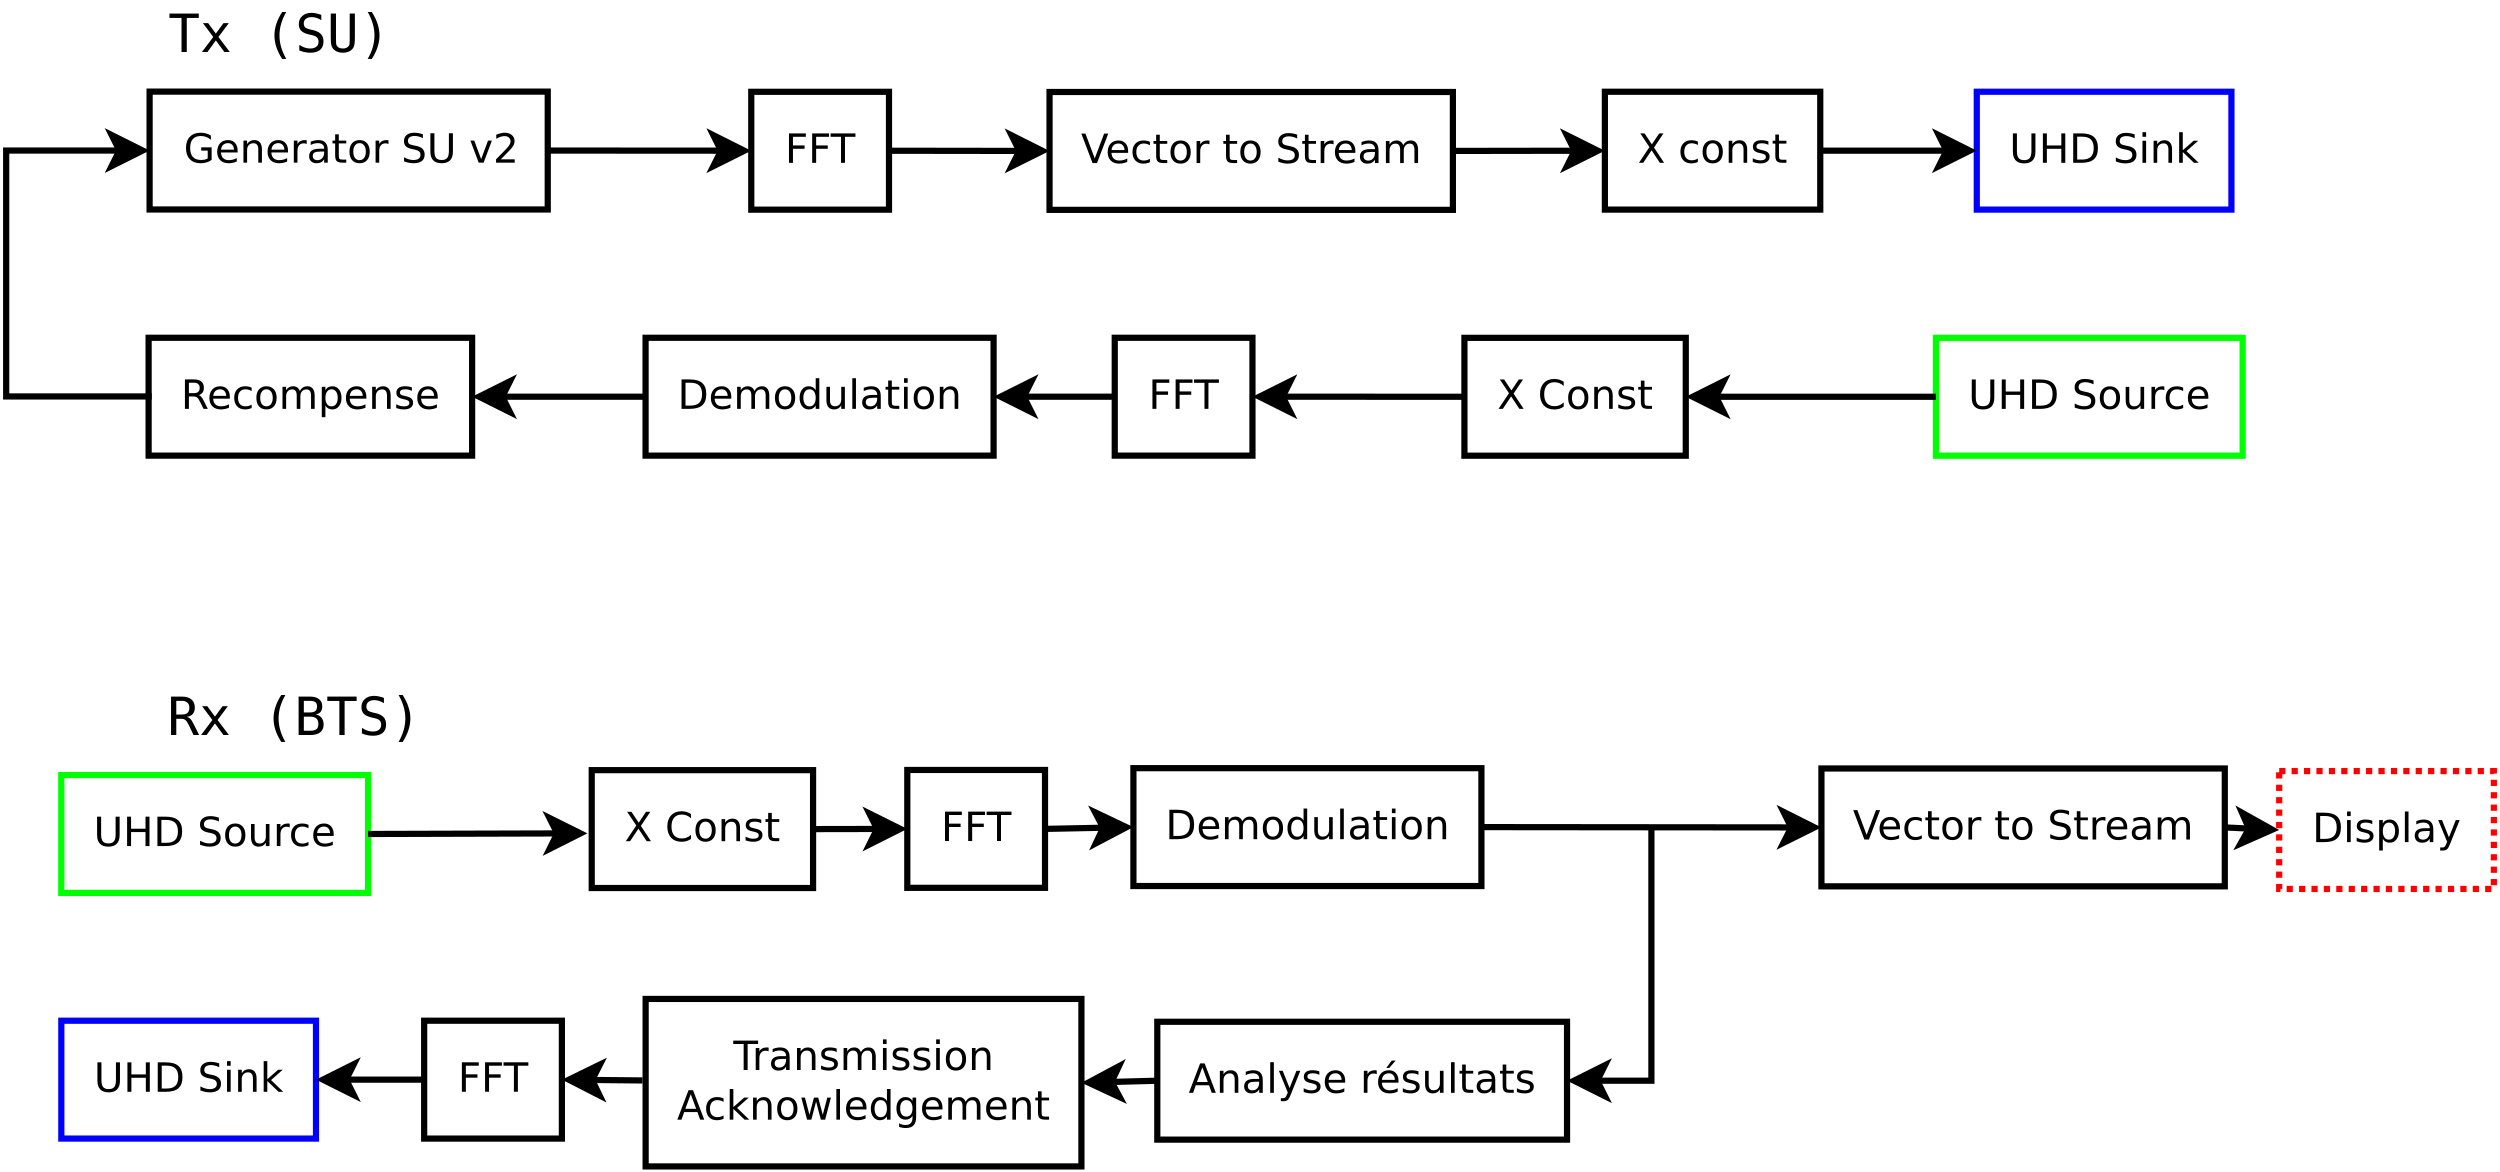 <?xml version="1.0" encoding="UTF-8"?>
<svg xmlns="http://www.w3.org/2000/svg" xmlns:xlink="http://www.w3.org/1999/xlink" width="806pt" height="378pt" viewBox="0 0 806 378" version="1.1">
<defs>
<g>
<symbol overflow="visible" id="glyph0-0">
<path style="stroke:none;" d="M 0.641 2.297 L 0.641 -9.172 L 7.141 -9.172 L 7.141 2.297 Z M 1.375 1.578 L 6.422 1.578 L 6.422 -8.438 L 1.375 -8.438 Z M 1.375 1.578 "/>
</symbol>
<symbol overflow="visible" id="glyph0-1">
<path style="stroke:none;" d="M 7.734 -1.359 L 7.734 -3.891 L 5.641 -3.891 L 5.641 -4.953 L 9 -4.953 L 9 -0.875 C 8.508 -0.531 7.961 -0.266 7.359 -0.078 C 6.766 0.098 6.129 0.188 5.453 0.188 C 3.973 0.188 2.816 -0.242 1.984 -1.109 C 1.148 -1.973 0.734 -3.18 0.734 -4.734 C 0.734 -6.273 1.148 -7.477 1.984 -8.344 C 2.816 -9.219 3.973 -9.656 5.453 -9.656 C 6.078 -9.656 6.664 -9.578 7.219 -9.422 C 7.781 -9.266 8.297 -9.039 8.766 -8.75 L 8.766 -7.375 C 8.285 -7.781 7.781 -8.082 7.25 -8.281 C 6.719 -8.488 6.156 -8.594 5.562 -8.594 C 4.406 -8.594 3.535 -8.27 2.953 -7.625 C 2.367 -6.977 2.078 -6.016 2.078 -4.734 C 2.078 -3.453 2.367 -2.488 2.953 -1.844 C 3.535 -1.195 4.406 -0.875 5.562 -0.875 C 6.02 -0.875 6.426 -0.91 6.781 -0.984 C 7.133 -1.066 7.453 -1.191 7.734 -1.359 Z M 7.734 -1.359 "/>
</symbol>
<symbol overflow="visible" id="glyph0-2">
<path style="stroke:none;" d="M 7.312 -3.844 L 7.312 -3.281 L 1.938 -3.281 C 1.988 -2.469 2.227 -1.852 2.656 -1.438 C 3.094 -1.02 3.695 -0.812 4.469 -0.812 C 4.914 -0.812 5.348 -0.863 5.766 -0.969 C 6.191 -1.082 6.613 -1.25 7.031 -1.469 L 7.031 -0.359 C 6.613 -0.18 6.18 -0.047 5.734 0.047 C 5.297 0.141 4.852 0.188 4.406 0.188 C 3.27 0.188 2.367 -0.141 1.703 -0.797 C 1.047 -1.461 0.719 -2.359 0.719 -3.484 C 0.719 -4.648 1.031 -5.57 1.656 -6.25 C 2.289 -6.938 3.141 -7.281 4.203 -7.281 C 5.16 -7.281 5.914 -6.973 6.469 -6.359 C 7.031 -5.742 7.312 -4.906 7.312 -3.844 Z M 6.141 -4.188 C 6.129 -4.82 5.945 -5.332 5.594 -5.719 C 5.25 -6.102 4.789 -6.297 4.219 -6.297 C 3.562 -6.297 3.035 -6.109 2.641 -5.734 C 2.254 -5.367 2.031 -4.852 1.969 -4.188 Z M 6.141 -4.188 "/>
</symbol>
<symbol overflow="visible" id="glyph0-3">
<path style="stroke:none;" d="M 7.141 -4.297 L 7.141 0 L 5.969 0 L 5.969 -4.25 C 5.969 -4.926 5.836 -5.43 5.578 -5.766 C 5.316 -6.098 4.922 -6.266 4.391 -6.266 C 3.766 -6.266 3.27 -6.062 2.906 -5.656 C 2.539 -5.258 2.359 -4.711 2.359 -4.016 L 2.359 0 L 1.188 0 L 1.188 -7.109 L 2.359 -7.109 L 2.359 -6 C 2.641 -6.426 2.969 -6.742 3.344 -6.953 C 3.719 -7.172 4.156 -7.281 4.656 -7.281 C 5.469 -7.281 6.082 -7.023 6.5 -6.516 C 6.926 -6.016 7.141 -5.273 7.141 -4.297 Z M 7.141 -4.297 "/>
</symbol>
<symbol overflow="visible" id="glyph0-4">
<path style="stroke:none;" d="M 5.344 -6.016 C 5.207 -6.086 5.062 -6.141 4.906 -6.172 C 4.758 -6.211 4.594 -6.234 4.406 -6.234 C 3.75 -6.234 3.242 -6.02 2.891 -5.594 C 2.535 -5.164 2.359 -4.551 2.359 -3.75 L 2.359 0 L 1.188 0 L 1.188 -7.109 L 2.359 -7.109 L 2.359 -6 C 2.598 -6.438 2.914 -6.758 3.312 -6.969 C 3.707 -7.176 4.188 -7.281 4.75 -7.281 C 4.832 -7.281 4.922 -7.273 5.016 -7.266 C 5.109 -7.254 5.219 -7.238 5.344 -7.219 Z M 5.344 -6.016 "/>
</symbol>
<symbol overflow="visible" id="glyph0-5">
<path style="stroke:none;" d="M 4.453 -3.578 C 3.516 -3.578 2.863 -3.469 2.5 -3.25 C 2.133 -3.031 1.953 -2.66 1.953 -2.141 C 1.953 -1.734 2.086 -1.406 2.359 -1.156 C 2.629 -0.914 3 -0.797 3.469 -0.797 C 4.113 -0.797 4.633 -1.023 5.031 -1.484 C 5.426 -1.941 5.625 -2.551 5.625 -3.312 L 5.625 -3.578 Z M 6.781 -4.062 L 6.781 0 L 5.625 0 L 5.625 -1.078 C 5.352 -0.648 5.02 -0.332 4.625 -0.125 C 4.227 0.082 3.738 0.188 3.156 0.188 C 2.426 0.188 1.848 -0.016 1.422 -0.422 C 0.992 -0.836 0.781 -1.383 0.781 -2.062 C 0.781 -2.863 1.047 -3.469 1.578 -3.875 C 2.117 -4.281 2.922 -4.484 3.984 -4.484 L 5.625 -4.484 L 5.625 -4.609 C 5.625 -5.141 5.445 -5.551 5.094 -5.844 C 4.738 -6.145 4.238 -6.297 3.594 -6.297 C 3.188 -6.297 2.789 -6.242 2.406 -6.141 C 2.02 -6.047 1.648 -5.898 1.297 -5.703 L 1.297 -6.781 C 1.723 -6.945 2.141 -7.07 2.547 -7.156 C 2.953 -7.238 3.344 -7.281 3.719 -7.281 C 4.75 -7.281 5.516 -7.016 6.016 -6.484 C 6.523 -5.953 6.781 -5.145 6.781 -4.062 Z M 6.781 -4.062 "/>
</symbol>
<symbol overflow="visible" id="glyph0-6">
<path style="stroke:none;" d="M 2.375 -9.125 L 2.375 -7.109 L 4.781 -7.109 L 4.781 -6.203 L 2.375 -6.203 L 2.375 -2.344 C 2.375 -1.758 2.453 -1.383 2.609 -1.219 C 2.773 -1.062 3.102 -0.984 3.594 -0.984 L 4.781 -0.984 L 4.781 0 L 3.594 0 C 2.688 0 2.062 -0.164 1.719 -0.5 C 1.375 -0.844 1.203 -1.457 1.203 -2.344 L 1.203 -6.203 L 0.344 -6.203 L 0.344 -7.109 L 1.203 -7.109 L 1.203 -9.125 Z M 2.375 -9.125 "/>
</symbol>
<symbol overflow="visible" id="glyph0-7">
<path style="stroke:none;" d="M 3.984 -6.297 C 3.359 -6.297 2.863 -6.051 2.5 -5.562 C 2.133 -5.07 1.953 -4.398 1.953 -3.547 C 1.953 -2.691 2.129 -2.02 2.484 -1.531 C 2.848 -1.051 3.348 -0.812 3.984 -0.812 C 4.598 -0.812 5.086 -1.055 5.453 -1.547 C 5.816 -2.035 6 -2.703 6 -3.547 C 6 -4.391 5.816 -5.055 5.453 -5.547 C 5.086 -6.047 4.598 -6.297 3.984 -6.297 Z M 3.984 -7.281 C 4.992 -7.281 5.789 -6.945 6.375 -6.281 C 6.957 -5.625 7.25 -4.711 7.25 -3.547 C 7.25 -2.379 6.957 -1.461 6.375 -0.797 C 5.789 -0.141 4.992 0.188 3.984 0.188 C 2.961 0.188 2.16 -0.141 1.578 -0.797 C 1.004 -1.461 0.719 -2.379 0.719 -3.547 C 0.719 -4.711 1.004 -5.625 1.578 -6.281 C 2.16 -6.945 2.961 -7.281 3.984 -7.281 Z M 3.984 -7.281 "/>
</symbol>
<symbol overflow="visible" id="glyph0-8">
<path style="stroke:none;" d=""/>
</symbol>
<symbol overflow="visible" id="glyph0-9">
<path style="stroke:none;" d="M 6.953 -9.172 L 6.953 -7.922 C 6.473 -8.148 6.016 -8.32 5.578 -8.438 C 5.148 -8.551 4.734 -8.609 4.328 -8.609 C 3.629 -8.609 3.086 -8.473 2.703 -8.203 C 2.328 -7.93 2.141 -7.547 2.141 -7.047 C 2.141 -6.629 2.266 -6.312 2.516 -6.094 C 2.773 -5.883 3.254 -5.711 3.953 -5.578 L 4.734 -5.422 C 5.68 -5.234 6.383 -4.91 6.844 -4.453 C 7.301 -3.992 7.531 -3.379 7.531 -2.609 C 7.531 -1.691 7.223 -0.992 6.609 -0.516 C 5.992 -0.047 5.086 0.188 3.891 0.188 C 3.441 0.188 2.961 0.133 2.453 0.031 C 1.953 -0.07 1.43 -0.223 0.891 -0.422 L 0.891 -1.734 C 1.41 -1.441 1.922 -1.223 2.422 -1.078 C 2.922 -0.93 3.41 -0.859 3.891 -0.859 C 4.629 -0.859 5.195 -1 5.594 -1.281 C 5.988 -1.57 6.188 -1.984 6.188 -2.516 C 6.188 -2.984 6.039 -3.348 5.75 -3.609 C 5.469 -3.867 5.004 -4.066 4.359 -4.203 L 3.578 -4.359 C 2.617 -4.547 1.926 -4.844 1.5 -5.25 C 1.07 -5.656 0.859 -6.219 0.859 -6.938 C 0.859 -7.781 1.148 -8.441 1.734 -8.922 C 2.328 -9.41 3.145 -9.656 4.188 -9.656 C 4.625 -9.656 5.07 -9.613 5.531 -9.531 C 6 -9.445 6.473 -9.328 6.953 -9.172 Z M 6.953 -9.172 "/>
</symbol>
<symbol overflow="visible" id="glyph0-10">
<path style="stroke:none;" d="M 1.125 -9.484 L 2.422 -9.484 L 2.422 -3.719 C 2.422 -2.707 2.602 -1.977 2.969 -1.531 C 3.332 -1.082 3.93 -0.859 4.766 -0.859 C 5.586 -0.859 6.18 -1.082 6.547 -1.531 C 6.91 -1.977 7.094 -2.707 7.094 -3.719 L 7.094 -9.484 L 8.391 -9.484 L 8.391 -3.562 C 8.391 -2.32 8.082 -1.383 7.469 -0.75 C 6.852 -0.125 5.953 0.188 4.766 0.188 C 3.566 0.188 2.66 -0.125 2.047 -0.75 C 1.43 -1.383 1.125 -2.32 1.125 -3.562 Z M 1.125 -9.484 "/>
</symbol>
<symbol overflow="visible" id="glyph0-11">
<path style="stroke:none;" d="M 0.391 -7.109 L 1.625 -7.109 L 3.844 -1.141 L 6.062 -7.109 L 7.312 -7.109 L 4.641 0 L 3.047 0 Z M 0.391 -7.109 "/>
</symbol>
<symbol overflow="visible" id="glyph0-12">
<path style="stroke:none;" d="M 2.5 -1.078 L 6.969 -1.078 L 6.969 0 L 0.953 0 L 0.953 -1.078 C 1.441 -1.578 2.102 -2.25 2.938 -3.094 C 3.781 -3.945 4.312 -4.5 4.531 -4.75 C 4.938 -5.207 5.219 -5.598 5.375 -5.922 C 5.539 -6.242 5.625 -6.555 5.625 -6.859 C 5.625 -7.367 5.445 -7.781 5.094 -8.094 C 4.75 -8.406 4.289 -8.562 3.719 -8.562 C 3.312 -8.562 2.883 -8.492 2.438 -8.359 C 2 -8.223 1.523 -8.008 1.016 -7.719 L 1.016 -9.016 C 1.535 -9.223 2.02 -9.379 2.469 -9.484 C 2.914 -9.598 3.32 -9.656 3.688 -9.656 C 4.676 -9.656 5.461 -9.406 6.047 -8.906 C 6.629 -8.414 6.922 -7.758 6.922 -6.938 C 6.922 -6.551 6.848 -6.18 6.703 -5.828 C 6.555 -5.484 6.289 -5.078 5.906 -4.609 C 5.801 -4.484 5.461 -4.125 4.891 -3.531 C 4.328 -2.945 3.531 -2.129 2.5 -1.078 Z M 2.5 -1.078 "/>
</symbol>
<symbol overflow="visible" id="glyph0-13">
<path style="stroke:none;" d="M 1.281 -9.484 L 6.719 -9.484 L 6.719 -8.391 L 2.562 -8.391 L 2.562 -5.609 L 6.312 -5.609 L 6.312 -4.531 L 2.562 -4.531 L 2.562 0 L 1.281 0 Z M 1.281 -9.484 "/>
</symbol>
<symbol overflow="visible" id="glyph0-14">
<path style="stroke:none;" d="M -0.031 -9.484 L 7.984 -9.484 L 7.984 -8.391 L 4.609 -8.391 L 4.609 0 L 3.328 0 L 3.328 -8.391 L -0.031 -8.391 Z M -0.031 -9.484 "/>
</symbol>
<symbol overflow="visible" id="glyph0-15">
<path style="stroke:none;" d="M 3.719 0 L 0.109 -9.484 L 1.438 -9.484 L 4.438 -1.5 L 7.453 -9.484 L 8.781 -9.484 L 5.172 0 Z M 3.719 0 "/>
</symbol>
<symbol overflow="visible" id="glyph0-16">
<path style="stroke:none;" d="M 6.344 -6.844 L 6.344 -5.75 C 6.008 -5.926 5.676 -6.062 5.344 -6.156 C 5.008 -6.25 4.676 -6.297 4.344 -6.297 C 3.582 -6.297 2.992 -6.051 2.578 -5.562 C 2.16 -5.082 1.953 -4.41 1.953 -3.547 C 1.953 -2.68 2.16 -2.008 2.578 -1.531 C 2.992 -1.051 3.582 -0.812 4.344 -0.812 C 4.676 -0.812 5.008 -0.852 5.344 -0.938 C 5.676 -1.031 6.008 -1.172 6.344 -1.359 L 6.344 -0.266 C 6.02 -0.117 5.68 -0.008 5.328 0.062 C 4.984 0.145 4.613 0.188 4.219 0.188 C 3.145 0.188 2.289 -0.145 1.656 -0.812 C 1.031 -1.488 0.719 -2.398 0.719 -3.547 C 0.719 -4.703 1.035 -5.613 1.672 -6.281 C 2.305 -6.945 3.18 -7.281 4.297 -7.281 C 4.648 -7.281 5 -7.242 5.344 -7.172 C 5.688 -7.098 6.02 -6.988 6.344 -6.844 Z M 6.344 -6.844 "/>
</symbol>
<symbol overflow="visible" id="glyph0-17">
<path style="stroke:none;" d="M 6.766 -5.75 C 7.055 -6.27 7.406 -6.656 7.812 -6.906 C 8.219 -7.156 8.695 -7.281 9.25 -7.281 C 9.988 -7.281 10.555 -7.02 10.953 -6.5 C 11.359 -5.977 11.562 -5.242 11.562 -4.297 L 11.562 0 L 10.391 0 L 10.391 -4.25 C 10.391 -4.938 10.266 -5.441 10.016 -5.766 C 9.773 -6.098 9.41 -6.266 8.922 -6.266 C 8.316 -6.266 7.836 -6.062 7.484 -5.656 C 7.129 -5.258 6.953 -4.711 6.953 -4.016 L 6.953 0 L 5.781 0 L 5.781 -4.25 C 5.781 -4.938 5.66 -5.441 5.422 -5.766 C 5.18 -6.098 4.805 -6.266 4.297 -6.266 C 3.703 -6.266 3.227 -6.062 2.875 -5.656 C 2.531 -5.25 2.359 -4.703 2.359 -4.016 L 2.359 0 L 1.188 0 L 1.188 -7.109 L 2.359 -7.109 L 2.359 -6 C 2.617 -6.438 2.938 -6.758 3.312 -6.969 C 3.688 -7.176 4.129 -7.281 4.641 -7.281 C 5.16 -7.281 5.598 -7.148 5.953 -6.891 C 6.316 -6.629 6.586 -6.25 6.766 -5.75 Z M 6.766 -5.75 "/>
</symbol>
<symbol overflow="visible" id="glyph0-18">
<path style="stroke:none;" d="M 0.812 -9.484 L 2.203 -9.484 L 4.547 -5.953 L 6.922 -9.484 L 8.297 -9.484 L 5.25 -4.922 L 8.5 0 L 7.125 0 L 4.453 -4.031 L 1.766 0 L 0.391 0 L 3.766 -5.062 Z M 0.812 -9.484 "/>
</symbol>
<symbol overflow="visible" id="glyph0-19">
<path style="stroke:none;" d="M 5.75 -6.906 L 5.75 -5.797 C 5.426 -5.961 5.086 -6.086 4.734 -6.172 C 4.379 -6.254 4.008 -6.297 3.625 -6.297 C 3.039 -6.297 2.602 -6.207 2.312 -6.031 C 2.031 -5.852 1.891 -5.586 1.891 -5.234 C 1.891 -4.961 1.988 -4.75 2.188 -4.594 C 2.395 -4.445 2.816 -4.301 3.453 -4.156 L 3.844 -4.062 C 4.676 -3.883 5.266 -3.633 5.609 -3.312 C 5.961 -2.988 6.141 -2.539 6.141 -1.969 C 6.141 -1.301 5.879 -0.773 5.359 -0.391 C 4.836 -0.004 4.117 0.188 3.203 0.188 C 2.816 0.188 2.414 0.148 2 0.078 C 1.594 0.004 1.16 -0.109 0.703 -0.266 L 0.703 -1.469 C 1.141 -1.238 1.566 -1.066 1.984 -0.953 C 2.398 -0.848 2.812 -0.797 3.219 -0.797 C 3.77 -0.797 4.191 -0.891 4.484 -1.078 C 4.785 -1.266 4.938 -1.531 4.938 -1.875 C 4.938 -2.188 4.828 -2.426 4.609 -2.594 C 4.398 -2.77 3.938 -2.938 3.219 -3.094 L 2.812 -3.188 C 2.082 -3.344 1.555 -3.578 1.234 -3.891 C 0.91 -4.203 0.75 -4.633 0.75 -5.188 C 0.75 -5.852 0.984 -6.367 1.453 -6.734 C 1.93 -7.098 2.609 -7.281 3.484 -7.281 C 3.91 -7.281 4.316 -7.25 4.703 -7.188 C 5.086 -7.125 5.438 -7.031 5.75 -6.906 Z M 5.75 -6.906 "/>
</symbol>
<symbol overflow="visible" id="glyph0-20">
<path style="stroke:none;" d="M 1.281 -9.484 L 2.562 -9.484 L 2.562 -5.594 L 7.219 -5.594 L 7.219 -9.484 L 8.5 -9.484 L 8.5 0 L 7.219 0 L 7.219 -4.516 L 2.562 -4.516 L 2.562 0 L 1.281 0 Z M 1.281 -9.484 "/>
</symbol>
<symbol overflow="visible" id="glyph0-21">
<path style="stroke:none;" d="M 2.562 -8.422 L 2.562 -1.047 L 4.109 -1.047 C 5.41 -1.047 6.363 -1.344 6.969 -1.938 C 7.582 -2.531 7.891 -3.469 7.891 -4.75 C 7.891 -6.02 7.582 -6.945 6.969 -7.531 C 6.363 -8.125 5.41 -8.422 4.109 -8.422 Z M 1.281 -9.484 L 3.906 -9.484 C 5.75 -9.484 7.098 -9.098 7.953 -8.328 C 8.816 -7.566 9.25 -6.375 9.25 -4.75 C 9.25 -3.113 8.816 -1.91 7.953 -1.141 C 7.086 -0.379 5.738 0 3.906 0 L 1.281 0 Z M 1.281 -9.484 "/>
</symbol>
<symbol overflow="visible" id="glyph0-22">
<path style="stroke:none;" d="M 1.219 -7.109 L 2.391 -7.109 L 2.391 0 L 1.219 0 Z M 1.219 -9.875 L 2.391 -9.875 L 2.391 -8.391 L 1.219 -8.391 Z M 1.219 -9.875 "/>
</symbol>
<symbol overflow="visible" id="glyph0-23">
<path style="stroke:none;" d="M 1.188 -9.875 L 2.359 -9.875 L 2.359 -4.047 L 5.844 -7.109 L 7.328 -7.109 L 3.562 -3.781 L 7.484 0 L 5.969 0 L 2.359 -3.469 L 2.359 0 L 1.188 0 Z M 1.188 -9.875 "/>
</symbol>
<symbol overflow="visible" id="glyph0-24">
<path style="stroke:none;" d="M 5.766 -4.438 C 6.047 -4.344 6.316 -4.145 6.578 -3.844 C 6.836 -3.539 7.098 -3.125 7.359 -2.594 L 8.656 0 L 7.281 0 L 6.062 -2.438 C 5.75 -3.07 5.445 -3.488 5.156 -3.688 C 4.863 -3.895 4.461 -4 3.953 -4 L 2.562 -4 L 2.562 0 L 1.281 0 L 1.281 -9.484 L 4.172 -9.484 C 5.254 -9.484 6.062 -9.254 6.594 -8.797 C 7.125 -8.348 7.391 -7.664 7.391 -6.75 C 7.391 -6.156 7.25 -5.66 6.969 -5.266 C 6.695 -4.867 6.297 -4.594 5.766 -4.438 Z M 2.562 -8.422 L 2.562 -5.062 L 4.172 -5.062 C 4.785 -5.062 5.25 -5.203 5.562 -5.484 C 5.883 -5.773 6.047 -6.195 6.047 -6.75 C 6.047 -7.301 5.883 -7.719 5.562 -8 C 5.25 -8.281 4.785 -8.422 4.172 -8.422 Z M 2.562 -8.422 "/>
</symbol>
<symbol overflow="visible" id="glyph0-25">
<path style="stroke:none;" d="M 2.359 -1.062 L 2.359 2.703 L 1.188 2.703 L 1.188 -7.109 L 2.359 -7.109 L 2.359 -6.031 C 2.598 -6.457 2.906 -6.77 3.281 -6.969 C 3.656 -7.176 4.102 -7.281 4.625 -7.281 C 5.488 -7.281 6.191 -6.938 6.734 -6.25 C 7.273 -5.562 7.547 -4.66 7.547 -3.547 C 7.547 -2.43 7.273 -1.531 6.734 -0.844 C 6.191 -0.156 5.488 0.188 4.625 0.188 C 4.102 0.188 3.656 0.082 3.281 -0.125 C 2.906 -0.332 2.598 -0.645 2.359 -1.062 Z M 6.328 -3.547 C 6.328 -4.41 6.148 -5.082 5.797 -5.562 C 5.441 -6.051 4.957 -6.297 4.344 -6.297 C 3.727 -6.297 3.242 -6.051 2.891 -5.562 C 2.535 -5.082 2.359 -4.41 2.359 -3.547 C 2.359 -2.691 2.535 -2.02 2.891 -1.531 C 3.242 -1.039 3.727 -0.797 4.344 -0.797 C 4.957 -0.797 5.441 -1.039 5.797 -1.531 C 6.148 -2.02 6.328 -2.691 6.328 -3.547 Z M 6.328 -3.547 "/>
</symbol>
<symbol overflow="visible" id="glyph0-26">
<path style="stroke:none;" d="M 5.906 -6.031 L 5.906 -9.875 L 7.078 -9.875 L 7.078 0 L 5.906 0 L 5.906 -1.062 C 5.656 -0.645 5.344 -0.332 4.969 -0.125 C 4.594 0.082 4.145 0.188 3.625 0.188 C 2.77 0.188 2.07 -0.156 1.531 -0.844 C 0.988 -1.531 0.719 -2.43 0.719 -3.547 C 0.719 -4.66 0.988 -5.562 1.531 -6.25 C 2.07 -6.938 2.77 -7.281 3.625 -7.281 C 4.145 -7.281 4.594 -7.176 4.969 -6.969 C 5.344 -6.77 5.656 -6.457 5.906 -6.031 Z M 1.922 -3.547 C 1.922 -2.691 2.098 -2.02 2.453 -1.531 C 2.805 -1.039 3.289 -0.797 3.906 -0.797 C 4.531 -0.797 5.02 -1.039 5.375 -1.531 C 5.727 -2.02 5.906 -2.691 5.906 -3.547 C 5.906 -4.41 5.727 -5.082 5.375 -5.562 C 5.02 -6.051 4.531 -6.297 3.906 -6.297 C 3.289 -6.297 2.805 -6.051 2.453 -5.562 C 2.098 -5.082 1.922 -4.41 1.922 -3.547 Z M 1.922 -3.547 "/>
</symbol>
<symbol overflow="visible" id="glyph0-27">
<path style="stroke:none;" d="M 1.109 -2.812 L 1.109 -7.109 L 2.266 -7.109 L 2.266 -2.844 C 2.266 -2.176 2.395 -1.672 2.656 -1.328 C 2.926 -0.992 3.32 -0.828 3.844 -0.828 C 4.477 -0.828 4.977 -1.023 5.344 -1.422 C 5.707 -1.828 5.891 -2.379 5.891 -3.078 L 5.891 -7.109 L 7.062 -7.109 L 7.062 0 L 5.891 0 L 5.891 -1.094 C 5.609 -0.656 5.281 -0.332 4.906 -0.125 C 4.531 0.082 4.094 0.188 3.594 0.188 C 2.781 0.188 2.16 -0.066 1.734 -0.578 C 1.316 -1.086 1.109 -1.832 1.109 -2.812 Z M 4.047 -7.281 Z M 4.047 -7.281 "/>
</symbol>
<symbol overflow="visible" id="glyph0-28">
<path style="stroke:none;" d="M 1.219 -9.875 L 2.391 -9.875 L 2.391 0 L 1.219 0 Z M 1.219 -9.875 "/>
</symbol>
<symbol overflow="visible" id="glyph0-29">
<path style="stroke:none;" d="M 8.375 -8.75 L 8.375 -7.391 C 7.938 -7.797 7.473 -8.098 6.984 -8.297 C 6.504 -8.492 5.988 -8.594 5.438 -8.594 C 4.352 -8.594 3.52 -8.258 2.938 -7.594 C 2.363 -6.938 2.078 -5.984 2.078 -4.734 C 2.078 -3.484 2.363 -2.523 2.938 -1.859 C 3.52 -1.203 4.352 -0.875 5.438 -0.875 C 5.988 -0.875 6.504 -0.973 6.984 -1.172 C 7.473 -1.367 7.938 -1.664 8.375 -2.062 L 8.375 -0.734 C 7.926 -0.422 7.453 -0.188 6.953 -0.031 C 6.453 0.113 5.922 0.188 5.359 0.188 C 3.922 0.188 2.789 -0.25 1.969 -1.125 C 1.145 -2.008 0.734 -3.211 0.734 -4.734 C 0.734 -6.254 1.145 -7.453 1.969 -8.328 C 2.789 -9.211 3.922 -9.656 5.359 -9.656 C 5.922 -9.656 6.453 -9.578 6.953 -9.422 C 7.461 -9.273 7.938 -9.051 8.375 -8.75 Z M 8.375 -8.75 "/>
</symbol>
<symbol overflow="visible" id="glyph0-30">
<path style="stroke:none;" d="M 4.438 -8.219 L 2.703 -3.5 L 6.188 -3.5 Z M 3.719 -9.484 L 5.172 -9.484 L 8.781 0 L 7.453 0 L 6.594 -2.438 L 2.312 -2.438 L 1.453 0 L 0.109 0 Z M 3.719 -9.484 "/>
</symbol>
<symbol overflow="visible" id="glyph0-31">
<path style="stroke:none;" d="M 4.188 0.656 C 3.852 1.508 3.531 2.062 3.219 2.312 C 2.906 2.57 2.488 2.703 1.969 2.703 L 1.031 2.703 L 1.031 1.734 L 1.719 1.734 C 2.039 1.734 2.289 1.656 2.469 1.5 C 2.645 1.344 2.836 0.984 3.047 0.422 L 3.266 -0.109 L 0.391 -7.109 L 1.625 -7.109 L 3.844 -1.547 L 6.062 -7.109 L 7.312 -7.109 Z M 4.188 0.656 "/>
</symbol>
<symbol overflow="visible" id="glyph0-32">
<path style="stroke:none;" d="M 7.312 -3.844 L 7.312 -3.281 L 1.938 -3.281 C 1.988 -2.469 2.227 -1.852 2.656 -1.438 C 3.094 -1.02 3.695 -0.812 4.469 -0.812 C 4.914 -0.812 5.348 -0.863 5.766 -0.969 C 6.191 -1.082 6.613 -1.25 7.031 -1.469 L 7.031 -0.359 C 6.613 -0.18 6.18 -0.047 5.734 0.047 C 5.297 0.141 4.852 0.188 4.406 0.188 C 3.27 0.188 2.367 -0.141 1.703 -0.797 C 1.047 -1.461 0.719 -2.359 0.719 -3.484 C 0.719 -4.648 1.031 -5.57 1.656 -6.25 C 2.289 -6.938 3.141 -7.281 4.203 -7.281 C 5.16 -7.281 5.914 -6.973 6.469 -6.359 C 7.031 -5.742 7.312 -4.906 7.312 -3.844 Z M 6.141 -4.188 C 6.129 -4.82 5.945 -5.332 5.594 -5.719 C 5.25 -6.102 4.789 -6.297 4.219 -6.297 C 3.562 -6.297 3.035 -6.109 2.641 -5.734 C 2.254 -5.367 2.031 -4.852 1.969 -4.188 Z M 5.125 -10.391 L 6.391 -10.391 L 4.328 -8.016 L 3.359 -8.016 Z M 5.125 -10.391 "/>
</symbol>
<symbol overflow="visible" id="glyph0-33">
<path style="stroke:none;" d="M 0.547 -7.109 L 1.719 -7.109 L 3.172 -1.562 L 4.625 -7.109 L 6 -7.109 L 7.469 -1.562 L 8.922 -7.109 L 10.094 -7.109 L 8.234 0 L 6.844 0 L 5.312 -5.828 L 3.781 0 L 2.406 0 Z M 0.547 -7.109 "/>
</symbol>
<symbol overflow="visible" id="glyph0-34">
<path style="stroke:none;" d="M 5.906 -3.641 C 5.906 -4.484 5.727 -5.133 5.375 -5.594 C 5.031 -6.062 4.539 -6.297 3.906 -6.297 C 3.281 -6.297 2.789 -6.062 2.438 -5.594 C 2.094 -5.133 1.922 -4.484 1.922 -3.641 C 1.922 -2.797 2.094 -2.141 2.438 -1.672 C 2.789 -1.211 3.281 -0.984 3.906 -0.984 C 4.539 -0.984 5.031 -1.211 5.375 -1.672 C 5.727 -2.141 5.906 -2.797 5.906 -3.641 Z M 7.078 -0.875 C 7.078 0.332 6.805 1.227 6.266 1.812 C 5.723 2.406 4.898 2.703 3.797 2.703 C 3.391 2.703 3.004 2.672 2.641 2.609 C 2.273 2.547 1.922 2.453 1.578 2.328 L 1.578 1.188 C 1.922 1.375 2.258 1.508 2.594 1.594 C 2.926 1.688 3.266 1.734 3.609 1.734 C 4.379 1.734 4.953 1.535 5.328 1.141 C 5.711 0.742 5.906 0.141 5.906 -0.672 L 5.906 -1.25 C 5.664 -0.832 5.352 -0.52 4.969 -0.312 C 4.594 -0.102 4.145 0 3.625 0 C 2.75 0 2.047 -0.332 1.516 -1 C 0.984 -1.664 0.719 -2.547 0.719 -3.641 C 0.719 -4.734 0.984 -5.613 1.516 -6.281 C 2.047 -6.945 2.75 -7.281 3.625 -7.281 C 4.145 -7.281 4.594 -7.176 4.969 -6.969 C 5.352 -6.758 5.664 -6.445 5.906 -6.031 L 5.906 -7.109 L 7.078 -7.109 Z M 7.078 -0.875 "/>
</symbol>
<symbol overflow="visible" id="glyph1-0">
<path style="stroke:none;" d="M 0.859 3 L 0.859 -11.984 L 9.359 -11.984 L 9.359 3 Z M 1.812 2.062 L 8.422 2.062 L 8.422 -11.031 L 1.812 -11.031 Z M 1.812 2.062 "/>
</symbol>
<symbol overflow="visible" id="glyph1-1">
<path style="stroke:none;" d="M 0.391 -12.391 L 9.844 -12.391 L 9.844 -10.984 L 5.969 -10.984 L 5.969 0 L 4.281 0 L 4.281 -10.984 L 0.391 -10.984 Z M 0.391 -12.391 "/>
</symbol>
<symbol overflow="visible" id="glyph1-2">
<path style="stroke:none;" d="M 9.281 -9.297 L 5.953 -4.844 L 9.609 0 L 7.844 0 L 5.109 -3.734 L 2.406 0 L 0.625 0 L 4.281 -4.844 L 0.953 -9.297 L 2.641 -9.297 L 5.109 -5.938 L 7.562 -9.297 Z M 9.281 -9.297 "/>
</symbol>
<symbol overflow="visible" id="glyph1-3">
<path style="stroke:none;" d=""/>
</symbol>
<symbol overflow="visible" id="glyph1-4">
<path style="stroke:none;" d="M 7.344 -12.906 C 6.613 -11.633 6.066 -10.375 5.703 -9.125 C 5.336 -7.875 5.156 -6.613 5.156 -5.344 C 5.156 -4.07 5.336 -2.805 5.703 -1.547 C 6.066 -0.297 6.613 0.961 7.344 2.234 L 6.016 2.234 C 5.18 0.922 4.555 -0.359 4.141 -1.609 C 3.734 -2.859 3.531 -4.102 3.531 -5.344 C 3.531 -6.57 3.734 -7.812 4.141 -9.062 C 4.555 -10.312 5.18 -11.594 6.016 -12.906 Z M 7.344 -12.906 "/>
</symbol>
<symbol overflow="visible" id="glyph1-5">
<path style="stroke:none;" d="M 8.406 -11.969 L 8.406 -10.266 C 7.895 -10.598 7.379 -10.844 6.859 -11 C 6.348 -11.164 5.836 -11.25 5.328 -11.25 C 4.535 -11.25 3.906 -11.066 3.438 -10.703 C 2.977 -10.336 2.75 -9.844 2.75 -9.219 C 2.75 -8.664 2.898 -8.242 3.203 -7.953 C 3.504 -7.672 4.066 -7.43 4.891 -7.234 L 5.781 -7.047 C 6.938 -6.766 7.781 -6.332 8.312 -5.75 C 8.844 -5.176 9.109 -4.391 9.109 -3.391 C 9.109 -2.211 8.742 -1.312 8.016 -0.688 C 7.285 -0.07 6.223 0.234 4.828 0.234 C 4.242 0.234 3.66 0.172 3.078 0.047 C 2.492 -0.078 1.906 -0.258 1.312 -0.5 L 1.312 -2.297 C 1.945 -1.891 2.547 -1.594 3.109 -1.406 C 3.68 -1.219 4.254 -1.125 4.828 -1.125 C 5.672 -1.125 6.328 -1.312 6.797 -1.688 C 7.273 -2.07 7.516 -2.602 7.516 -3.281 C 7.516 -3.895 7.352 -4.363 7.031 -4.688 C 6.707 -5.02 6.145 -5.273 5.344 -5.453 L 4.438 -5.656 C 3.289 -5.914 2.457 -6.305 1.938 -6.828 C 1.414 -7.359 1.156 -8.066 1.156 -8.953 C 1.156 -10.055 1.523 -10.941 2.266 -11.609 C 3.016 -12.285 4.004 -12.625 5.234 -12.625 C 5.711 -12.625 6.211 -12.566 6.734 -12.453 C 7.266 -12.348 7.82 -12.188 8.406 -11.969 Z M 8.406 -11.969 "/>
</symbol>
<symbol overflow="visible" id="glyph1-6">
<path style="stroke:none;" d="M 1.219 -4.75 L 1.219 -12.391 L 2.906 -12.391 L 2.906 -4 C 2.906 -3.395 2.922 -2.961 2.953 -2.703 C 2.984 -2.441 3.039 -2.242 3.125 -2.109 C 3.301 -1.785 3.555 -1.539 3.891 -1.375 C 4.234 -1.207 4.641 -1.125 5.109 -1.125 C 5.586 -1.125 5.992 -1.207 6.328 -1.375 C 6.66 -1.539 6.922 -1.785 7.109 -2.109 C 7.191 -2.242 7.25 -2.438 7.281 -2.688 C 7.312 -2.945 7.328 -3.375 7.328 -3.969 L 7.328 -12.391 L 9 -12.391 L 9 -4.75 C 9 -3.488 8.922 -2.586 8.766 -2.047 C 8.609 -1.516 8.336 -1.078 7.953 -0.734 C 7.586 -0.398 7.172 -0.156 6.703 0 C 6.234 0.156 5.703 0.234 5.109 0.234 C 4.523 0.234 4 0.156 3.531 0 C 3.062 -0.156 2.645 -0.398 2.281 -0.734 C 1.895 -1.078 1.617 -1.52 1.453 -2.062 C 1.297 -2.602 1.219 -3.5 1.219 -4.75 Z M 1.219 -4.75 "/>
</symbol>
<symbol overflow="visible" id="glyph1-7">
<path style="stroke:none;" d="M 2.891 -12.906 L 4.219 -12.906 C 5.051 -11.594 5.672 -10.312 6.078 -9.062 C 6.492 -7.812 6.703 -6.57 6.703 -5.344 C 6.703 -4.094 6.492 -2.844 6.078 -1.594 C 5.672 -0.344 5.051 0.93 4.219 2.234 L 2.891 2.234 C 3.629 0.953 4.176 -0.312 4.531 -1.562 C 4.895 -2.82 5.078 -4.082 5.078 -5.344 C 5.078 -6.602 4.895 -7.859 4.531 -9.109 C 4.176 -10.367 3.629 -11.633 2.891 -12.906 Z M 2.891 -12.906 "/>
</symbol>
<symbol overflow="visible" id="glyph1-8">
<path style="stroke:none;" d="M 6.312 -5.859 C 6.738 -5.742 7.102 -5.531 7.406 -5.219 C 7.719 -4.914 8.098 -4.305 8.547 -3.391 L 10.234 0 L 8.438 0 L 6.953 -3.125 C 6.523 -4.02 6.141 -4.594 5.797 -4.844 C 5.461 -5.102 5.02 -5.234 4.469 -5.234 L 2.875 -5.234 L 2.875 0 L 1.188 0 L 1.188 -12.391 L 4.641 -12.391 C 6.004 -12.391 7.047 -12.082 7.766 -11.469 C 8.492 -10.852 8.859 -9.969 8.859 -8.812 C 8.859 -7.988 8.633 -7.316 8.188 -6.797 C 7.738 -6.285 7.113 -5.973 6.312 -5.859 Z M 2.875 -11.016 L 2.875 -6.609 L 4.703 -6.609 C 5.504 -6.609 6.102 -6.785 6.5 -7.141 C 6.895 -7.504 7.094 -8.062 7.094 -8.812 C 7.094 -9.52 6.879 -10.062 6.453 -10.438 C 6.035 -10.82 5.43 -11.016 4.641 -11.016 Z M 2.875 -11.016 "/>
</symbol>
<symbol overflow="visible" id="glyph1-9">
<path style="stroke:none;" d="M 3.062 -5.922 L 3.062 -1.375 L 5.047 -1.375 C 6.023 -1.375 6.719 -1.547 7.125 -1.891 C 7.539 -2.234 7.75 -2.789 7.75 -3.562 C 7.75 -4.375 7.531 -4.969 7.094 -5.344 C 6.656 -5.727 5.973 -5.922 5.047 -5.922 Z M 3.062 -11.016 L 3.062 -7.281 L 5.016 -7.281 C 5.816 -7.281 6.398 -7.43 6.766 -7.734 C 7.129 -8.047 7.312 -8.551 7.312 -9.25 C 7.312 -9.875 7.133 -10.32 6.781 -10.594 C 6.426 -10.875 5.836 -11.016 5.016 -11.016 Z M 1.375 -12.391 L 5.047 -12.391 C 6.316 -12.391 7.289 -12.113 7.969 -11.562 C 8.656 -11.02 9 -10.25 9 -9.25 C 9 -8.488 8.816 -7.891 8.453 -7.453 C 8.098 -7.016 7.555 -6.738 6.828 -6.625 C 7.641 -6.508 8.273 -6.164 8.734 -5.594 C 9.203 -5.02 9.438 -4.289 9.438 -3.406 C 9.438 -2.281 9.066 -1.43 8.328 -0.859 C 7.598 -0.285 6.504 0 5.047 0 L 1.375 0 Z M 1.375 -12.391 "/>
</symbol>
</g>
</defs>
<g id="surface77410">
<rect x="0" y="0" width="806" height="378" style="fill:rgb(100%,100%,100%);fill-opacity:1;stroke:none;"/>
<path style="fill-rule:evenodd;fill:rgb(100%,100%,100%);fill-opacity:1;stroke-width:0.1;stroke-linecap:butt;stroke-linejoin:miter;stroke:rgb(0%,0%,0%);stroke-opacity:1;stroke-miterlimit:10;" d="M 15.391 24.05 L 21.809 24.05 L 21.809 25.95 L 15.391 25.95 Z M 15.391 24.05 " transform="matrix(20,0,0,20,-259.588,-451.463)"/>
<g style="fill:rgb(0%,0%,0%);fill-opacity:1;">
  <use xlink:href="#glyph0-1" x="59.23" y="52.443"/>
  <use xlink:href="#glyph0-2" x="69.304" y="52.443"/>
  <use xlink:href="#glyph0-3" x="77.302" y="52.443"/>
  <use xlink:href="#glyph0-2" x="85.542" y="52.443"/>
  <use xlink:href="#glyph0-4" x="93.54" y="52.443"/>
  <use xlink:href="#glyph0-5" x="98.884" y="52.443"/>
  <use xlink:href="#glyph0-6" x="106.851" y="52.443"/>
  <use xlink:href="#glyph0-7" x="111.948" y="52.443"/>
  <use xlink:href="#glyph0-4" x="119.901" y="52.443"/>
  <use xlink:href="#glyph0-8" x="125.246" y="52.443"/>
  <use xlink:href="#glyph0-9" x="129.378" y="52.443"/>
  <use xlink:href="#glyph0-10" x="137.63" y="52.443"/>
  <use xlink:href="#glyph0-8" x="147.146" y="52.443"/>
  <use xlink:href="#glyph0-11" x="151.278" y="52.443"/>
  <use xlink:href="#glyph0-12" x="158.971" y="52.443"/>
</g>
<path style="fill-rule:evenodd;fill:rgb(100%,100%,100%);fill-opacity:1;stroke-width:0.1;stroke-linecap:butt;stroke-linejoin:miter;stroke:rgb(0%,0%,0%);stroke-opacity:1;stroke-miterlimit:10;" d="M 25.09 24.053 L 27.31 24.053 L 27.31 25.953 L 25.09 25.953 Z M 25.09 24.053 " transform="matrix(20,0,0,20,-259.588,-451.463)"/>
<g style="fill:rgb(0%,0%,0%);fill-opacity:1;">
  <use xlink:href="#glyph0-13" x="253.086" y="52.498"/>
  <use xlink:href="#glyph0-13" x="260.563" y="52.498"/>
  <use xlink:href="#glyph0-14" x="267.812" y="52.498"/>
</g>
<path style="fill-rule:evenodd;fill:rgb(100%,100%,100%);fill-opacity:1;stroke-width:0.1;stroke-linecap:butt;stroke-linejoin:miter;stroke:rgb(0%,0%,0%);stroke-opacity:1;stroke-miterlimit:10;" d="M 29.898 24.056 L 36.4 24.056 L 36.4 25.956 L 29.898 25.956 Z M 29.898 24.056 " transform="matrix(20,0,0,20,-259.588,-451.463)"/>
<g style="fill:rgb(0%,0%,0%);fill-opacity:1;">
  <use xlink:href="#glyph0-15" x="348.512" y="52.568"/>
  <use xlink:href="#glyph0-2" x="356.395" y="52.568"/>
  <use xlink:href="#glyph0-16" x="364.393" y="52.568"/>
  <use xlink:href="#glyph0-6" x="371.541" y="52.568"/>
  <use xlink:href="#glyph0-7" x="376.638" y="52.568"/>
  <use xlink:href="#glyph0-4" x="384.591" y="52.568"/>
  <use xlink:href="#glyph0-8" x="389.936" y="52.568"/>
  <use xlink:href="#glyph0-6" x="394.068" y="52.568"/>
  <use xlink:href="#glyph0-7" x="399.165" y="52.568"/>
  <use xlink:href="#glyph0-8" x="407.119" y="52.568"/>
  <use xlink:href="#glyph0-9" x="411.251" y="52.568"/>
  <use xlink:href="#glyph0-6" x="419.503" y="52.568"/>
  <use xlink:href="#glyph0-4" x="424.6" y="52.568"/>
  <use xlink:href="#glyph0-2" x="429.659" y="52.568"/>
  <use xlink:href="#glyph0-5" x="437.657" y="52.568"/>
  <use xlink:href="#glyph0-17" x="445.624" y="52.568"/>
</g>
<path style="fill-rule:evenodd;fill:rgb(100%,100%,100%);fill-opacity:1;stroke-width:0.1;stroke-linecap:butt;stroke-linejoin:miter;stroke:rgb(0%,0%,0%);stroke-opacity:1;stroke-miterlimit:10;" d="M 38.85 24.052 L 42.322 24.052 L 42.322 25.952 L 38.85 25.952 Z M 38.85 24.052 " transform="matrix(20,0,0,20,-259.588,-451.463)"/>
<g style="fill:rgb(0%,0%,0%);fill-opacity:1;">
  <use xlink:href="#glyph0-18" x="528.008" y="52.49"/>
  <use xlink:href="#glyph0-8" x="536.914" y="52.49"/>
  <use xlink:href="#glyph0-16" x="541.046" y="52.49"/>
  <use xlink:href="#glyph0-7" x="548.193" y="52.49"/>
  <use xlink:href="#glyph0-3" x="556.147" y="52.49"/>
  <use xlink:href="#glyph0-19" x="564.386" y="52.49"/>
  <use xlink:href="#glyph0-6" x="571.159" y="52.49"/>
</g>
<path style="fill-rule:evenodd;fill:rgb(100%,100%,100%);fill-opacity:1;stroke-width:0.1;stroke-linecap:butt;stroke-linejoin:miter;stroke:rgb(0%,0%,100%);stroke-opacity:1;stroke-miterlimit:10;" d="M 44.845 24.052 L 48.95 24.052 L 48.95 25.952 L 44.845 25.952 Z M 44.845 24.052 " transform="matrix(20,0,0,20,-259.588,-451.463)"/>
<g style="fill:rgb(0%,0%,0%);fill-opacity:1;">
  <use xlink:href="#glyph0-10" x="647.832" y="52.49"/>
  <use xlink:href="#glyph0-20" x="657.347" y="52.49"/>
  <use xlink:href="#glyph0-21" x="667.123" y="52.49"/>
  <use xlink:href="#glyph0-8" x="677.133" y="52.49"/>
  <use xlink:href="#glyph0-9" x="681.265" y="52.49"/>
  <use xlink:href="#glyph0-22" x="689.517" y="52.49"/>
  <use xlink:href="#glyph0-3" x="693.129" y="52.49"/>
  <use xlink:href="#glyph0-23" x="701.368" y="52.49"/>
</g>
<path style="fill-rule:evenodd;fill:rgb(100%,100%,100%);fill-opacity:1;stroke-width:0.1;stroke-linecap:butt;stroke-linejoin:miter;stroke:rgb(0%,0%,0%);stroke-opacity:1;stroke-miterlimit:10;" d="M 15.375 28.018 L 20.59 28.018 L 20.59 29.918 L 15.375 29.918 Z M 15.375 28.018 " transform="matrix(20,0,0,20,-259.588,-451.463)"/>
<g style="fill:rgb(0%,0%,0%);fill-opacity:1;">
  <use xlink:href="#glyph0-24" x="58.34" y="131.811"/>
  <use xlink:href="#glyph0-2" x="66.788" y="131.811"/>
  <use xlink:href="#glyph0-16" x="74.787" y="131.811"/>
  <use xlink:href="#glyph0-7" x="81.934" y="131.811"/>
  <use xlink:href="#glyph0-17" x="89.887" y="131.811"/>
  <use xlink:href="#glyph0-25" x="102.551" y="131.811"/>
  <use xlink:href="#glyph0-2" x="110.803" y="131.811"/>
  <use xlink:href="#glyph0-3" x="118.801" y="131.811"/>
  <use xlink:href="#glyph0-19" x="127.04" y="131.811"/>
  <use xlink:href="#glyph0-2" x="133.813" y="131.811"/>
</g>
<path style="fill-rule:evenodd;fill:rgb(100%,100%,100%);fill-opacity:1;stroke-width:0.1;stroke-linecap:butt;stroke-linejoin:miter;stroke:rgb(0%,0%,0%);stroke-opacity:1;stroke-miterlimit:10;" d="M 23.386 28.018 L 28.996 28.018 L 28.996 29.918 L 23.386 29.918 Z M 23.386 28.018 " transform="matrix(20,0,0,20,-259.588,-451.463)"/>
<g style="fill:rgb(0%,0%,0%);fill-opacity:1;">
  <use xlink:href="#glyph0-21" x="218.449" y="131.811"/>
  <use xlink:href="#glyph0-2" x="228.46" y="131.811"/>
  <use xlink:href="#glyph0-17" x="236.458" y="131.811"/>
  <use xlink:href="#glyph0-7" x="249.121" y="131.811"/>
  <use xlink:href="#glyph0-26" x="257.075" y="131.811"/>
  <use xlink:href="#glyph0-27" x="265.327" y="131.811"/>
  <use xlink:href="#glyph0-28" x="273.566" y="131.811"/>
  <use xlink:href="#glyph0-5" x="277.178" y="131.811"/>
  <use xlink:href="#glyph0-6" x="285.144" y="131.811"/>
  <use xlink:href="#glyph0-22" x="290.241" y="131.811"/>
  <use xlink:href="#glyph0-7" x="293.853" y="131.811"/>
  <use xlink:href="#glyph0-3" x="301.807" y="131.811"/>
</g>
<path style="fill-rule:evenodd;fill:rgb(100%,100%,100%);fill-opacity:1;stroke-width:0.1;stroke-linecap:butt;stroke-linejoin:miter;stroke:rgb(0%,0%,0%);stroke-opacity:1;stroke-miterlimit:10;" d="M 30.949 28.018 L 33.169 28.018 L 33.169 29.918 L 30.949 29.918 Z M 30.949 28.018 " transform="matrix(20,0,0,20,-259.588,-451.463)"/>
<g style="fill:rgb(0%,0%,0%);fill-opacity:1;">
  <use xlink:href="#glyph0-13" x="370.266" y="131.811"/>
  <use xlink:href="#glyph0-13" x="377.743" y="131.811"/>
  <use xlink:href="#glyph0-14" x="384.992" y="131.811"/>
</g>
<path style="fill-rule:evenodd;fill:rgb(100%,100%,100%);fill-opacity:1;stroke-width:0.1;stroke-linecap:butt;stroke-linejoin:miter;stroke:rgb(0%,0%,0%);stroke-opacity:1;stroke-miterlimit:10;" d="M 36.586 28.019 L 40.154 28.019 L 40.154 29.919 L 36.586 29.919 Z M 36.586 28.019 " transform="matrix(20,0,0,20,-259.588,-451.463)"/>
<g style="fill:rgb(0%,0%,0%);fill-opacity:1;">
  <use xlink:href="#glyph0-18" x="482.73" y="131.826"/>
  <use xlink:href="#glyph0-8" x="491.636" y="131.826"/>
  <use xlink:href="#glyph0-29" x="495.768" y="131.826"/>
  <use xlink:href="#glyph0-7" x="504.846" y="131.826"/>
  <use xlink:href="#glyph0-3" x="512.799" y="131.826"/>
  <use xlink:href="#glyph0-19" x="521.038" y="131.826"/>
  <use xlink:href="#glyph0-6" x="527.811" y="131.826"/>
</g>
<path style="fill-rule:evenodd;fill:rgb(100%,100%,100%);fill-opacity:1;stroke-width:0.1;stroke-linecap:butt;stroke-linejoin:miter;stroke:rgb(0%,100%,0%);stroke-opacity:1;stroke-miterlimit:10;" d="M 44.186 28.019 L 49.131 28.019 L 49.131 29.919 L 44.186 29.919 Z M 44.186 28.019 " transform="matrix(20,0,0,20,-259.588,-451.463)"/>
<g style="fill:rgb(0%,0%,0%);fill-opacity:1;">
  <use xlink:href="#glyph0-10" x="634.57" y="131.826"/>
  <use xlink:href="#glyph0-20" x="644.086" y="131.826"/>
  <use xlink:href="#glyph0-21" x="653.861" y="131.826"/>
  <use xlink:href="#glyph0-8" x="663.871" y="131.826"/>
  <use xlink:href="#glyph0-9" x="668.003" y="131.826"/>
  <use xlink:href="#glyph0-7" x="676.255" y="131.826"/>
  <use xlink:href="#glyph0-27" x="684.209" y="131.826"/>
  <use xlink:href="#glyph0-4" x="692.448" y="131.826"/>
  <use xlink:href="#glyph0-16" x="697.507" y="131.826"/>
  <use xlink:href="#glyph0-2" x="704.655" y="131.826"/>
</g>
<path style="fill:none;stroke-width:0.1;stroke-linecap:butt;stroke-linejoin:miter;stroke:rgb(0%,0%,0%);stroke-opacity:1;stroke-miterlimit:10;" d="M 21.809 25 L 24.603 25.002 " transform="matrix(20,0,0,20,-259.588,-451.463)"/>
<path style="fill-rule:evenodd;fill:rgb(0%,0%,0%);fill-opacity:1;stroke-width:0.1;stroke-linecap:butt;stroke-linejoin:miter;stroke:rgb(0%,0%,0%);stroke-opacity:1;stroke-miterlimit:10;" d="M 24.978 25.003 L 24.478 25.252 L 24.603 25.002 L 24.478 24.752 Z M 24.978 25.003 " transform="matrix(20,0,0,20,-259.588,-451.463)"/>
<path style="fill:none;stroke-width:0.1;stroke-linecap:butt;stroke-linejoin:miter;stroke:rgb(0%,0%,0%);stroke-opacity:1;stroke-miterlimit:10;" d="M 27.31 25.003 L 29.411 25.006 " transform="matrix(20,0,0,20,-259.588,-451.463)"/>
<path style="fill-rule:evenodd;fill:rgb(0%,0%,0%);fill-opacity:1;stroke-width:0.1;stroke-linecap:butt;stroke-linejoin:miter;stroke:rgb(0%,0%,0%);stroke-opacity:1;stroke-miterlimit:10;" d="M 29.786 25.006 L 29.286 25.255 L 29.411 25.006 L 29.286 24.755 Z M 29.786 25.006 " transform="matrix(20,0,0,20,-259.588,-451.463)"/>
<path style="fill:none;stroke-width:0.1;stroke-linecap:butt;stroke-linejoin:miter;stroke:rgb(0%,0%,0%);stroke-opacity:1;stroke-miterlimit:10;" d="M 36.4 25.006 L 38.363 25.003 " transform="matrix(20,0,0,20,-259.588,-451.463)"/>
<path style="fill-rule:evenodd;fill:rgb(0%,0%,0%);fill-opacity:1;stroke-width:0.1;stroke-linecap:butt;stroke-linejoin:miter;stroke:rgb(0%,0%,0%);stroke-opacity:1;stroke-miterlimit:10;" d="M 38.738 25.003 L 38.238 25.253 L 38.363 25.003 L 38.237 24.753 Z M 38.738 25.003 " transform="matrix(20,0,0,20,-259.588,-451.463)"/>
<path style="fill:none;stroke-width:0.1;stroke-linecap:butt;stroke-linejoin:miter;stroke:rgb(0%,0%,0%);stroke-opacity:1;stroke-miterlimit:10;" d="M 42.322 25.002 L 44.358 25.002 " transform="matrix(20,0,0,20,-259.588,-451.463)"/>
<path style="fill-rule:evenodd;fill:rgb(0%,0%,0%);fill-opacity:1;stroke-width:0.1;stroke-linecap:butt;stroke-linejoin:miter;stroke:rgb(0%,0%,0%);stroke-opacity:1;stroke-miterlimit:10;" d="M 44.733 25.002 L 44.233 25.252 L 44.358 25.002 L 44.233 24.752 Z M 44.733 25.002 " transform="matrix(20,0,0,20,-259.588,-451.463)"/>
<path style="fill:none;stroke-width:0.1;stroke-linecap:butt;stroke-linejoin:miter;stroke:rgb(0%,0%,0%);stroke-opacity:1;stroke-miterlimit:10;" d="M 23.386 28.968 L 21.076 28.968 " transform="matrix(20,0,0,20,-259.588,-451.463)"/>
<path style="fill-rule:evenodd;fill:rgb(0%,0%,0%);fill-opacity:1;stroke-width:0.1;stroke-linecap:butt;stroke-linejoin:miter;stroke:rgb(0%,0%,0%);stroke-opacity:1;stroke-miterlimit:10;" d="M 20.701 28.968 L 21.201 28.718 L 21.076 28.968 L 21.201 29.218 Z M 20.701 28.968 " transform="matrix(20,0,0,20,-259.588,-451.463)"/>
<path style="fill:none;stroke-width:0.1;stroke-linecap:butt;stroke-linejoin:miter;stroke:rgb(0%,0%,0%);stroke-opacity:1;stroke-miterlimit:10;" d="M 30.949 28.968 L 29.483 28.968 " transform="matrix(20,0,0,20,-259.588,-451.463)"/>
<path style="fill-rule:evenodd;fill:rgb(0%,0%,0%);fill-opacity:1;stroke-width:0.1;stroke-linecap:butt;stroke-linejoin:miter;stroke:rgb(0%,0%,0%);stroke-opacity:1;stroke-miterlimit:10;" d="M 29.108 28.968 L 29.608 28.718 L 29.483 28.968 L 29.608 29.218 Z M 29.108 28.968 " transform="matrix(20,0,0,20,-259.588,-451.463)"/>
<path style="fill:none;stroke-width:0.1;stroke-linecap:butt;stroke-linejoin:miter;stroke:rgb(0%,0%,0%);stroke-opacity:1;stroke-miterlimit:10;" d="M 36.586 28.969 L 33.656 28.968 " transform="matrix(20,0,0,20,-259.588,-451.463)"/>
<path style="fill-rule:evenodd;fill:rgb(0%,0%,0%);fill-opacity:1;stroke-width:0.1;stroke-linecap:butt;stroke-linejoin:miter;stroke:rgb(0%,0%,0%);stroke-opacity:1;stroke-miterlimit:10;" d="M 33.281 28.968 L 33.781 28.718 L 33.656 28.968 L 33.781 29.218 Z M 33.281 28.968 " transform="matrix(20,0,0,20,-259.588,-451.463)"/>
<path style="fill:none;stroke-width:0.1;stroke-linecap:butt;stroke-linejoin:miter;stroke:rgb(0%,0%,0%);stroke-opacity:1;stroke-miterlimit:10;" d="M 44.186 28.969 L 40.64 28.969 " transform="matrix(20,0,0,20,-259.588,-451.463)"/>
<path style="fill-rule:evenodd;fill:rgb(0%,0%,0%);fill-opacity:1;stroke-width:0.1;stroke-linecap:butt;stroke-linejoin:miter;stroke:rgb(0%,0%,0%);stroke-opacity:1;stroke-miterlimit:10;" d="M 40.265 28.969 L 40.765 28.719 L 40.64 28.969 L 40.765 29.219 Z M 40.265 28.969 " transform="matrix(20,0,0,20,-259.588,-451.463)"/>
<g style="fill:rgb(0%,0%,0%);fill-opacity:1;">
  <use xlink:href="#glyph1-1" x="54.242" y="16.765"/>
  <use xlink:href="#glyph1-2" x="64.477" y="16.765"/>
  <use xlink:href="#glyph1-3" x="74.712" y="16.765"/>
  <use xlink:href="#glyph1-4" x="84.947" y="16.765"/>
  <use xlink:href="#glyph1-5" x="95.182" y="16.765"/>
  <use xlink:href="#glyph1-6" x="105.417" y="16.765"/>
  <use xlink:href="#glyph1-7" x="115.652" y="16.765"/>
</g>
<path style="fill-rule:evenodd;fill:rgb(100%,100%,100%);fill-opacity:1;stroke-width:0.1;stroke-linecap:butt;stroke-linejoin:miter;stroke:rgb(0%,0%,0%);stroke-opacity:1;stroke-miterlimit:10;" d="M 31.635 39.044 L 38.24 39.044 L 38.24 40.944 L 31.635 40.944 Z M 31.635 39.044 " transform="matrix(20,0,0,20,-259.588,-451.463)"/>
<g style="fill:rgb(0%,0%,0%);fill-opacity:1;">
  <use xlink:href="#glyph0-30" x="383.203" y="352.326"/>
  <use xlink:href="#glyph0-3" x="392.096" y="352.326"/>
  <use xlink:href="#glyph0-5" x="400.335" y="352.326"/>
  <use xlink:href="#glyph0-28" x="408.302" y="352.326"/>
  <use xlink:href="#glyph0-31" x="411.914" y="352.326"/>
  <use xlink:href="#glyph0-19" x="419.607" y="352.326"/>
  <use xlink:href="#glyph0-2" x="426.38" y="352.326"/>
  <use xlink:href="#glyph0-8" x="434.378" y="352.326"/>
  <use xlink:href="#glyph0-4" x="438.51" y="352.326"/>
  <use xlink:href="#glyph0-32" x="443.569" y="352.326"/>
  <use xlink:href="#glyph0-19" x="451.567" y="352.326"/>
  <use xlink:href="#glyph0-27" x="458.34" y="352.326"/>
  <use xlink:href="#glyph0-28" x="466.58" y="352.326"/>
  <use xlink:href="#glyph0-6" x="470.192" y="352.326"/>
  <use xlink:href="#glyph0-5" x="475.289" y="352.326"/>
  <use xlink:href="#glyph0-6" x="483.255" y="352.326"/>
  <use xlink:href="#glyph0-19" x="488.352" y="352.326"/>
</g>
<path style="fill-rule:evenodd;fill:rgb(100%,100%,100%);fill-opacity:1;stroke-width:0.1;stroke-linecap:butt;stroke-linejoin:miter;stroke:rgb(0%,0%,0%);stroke-opacity:1;stroke-miterlimit:10;" d="M 23.387 38.676 L 30.412 38.676 L 30.412 41.376 L 23.387 41.376 Z M 23.387 38.676 " transform="matrix(20,0,0,20,-259.588,-451.463)"/>
<g style="fill:rgb(0%,0%,0%);fill-opacity:1;">
  <use xlink:href="#glyph0-14" x="236.426" y="344.975"/>
  <use xlink:href="#glyph0-4" x="242.456" y="344.975"/>
  <use xlink:href="#glyph0-5" x="247.801" y="344.975"/>
  <use xlink:href="#glyph0-3" x="255.767" y="344.975"/>
  <use xlink:href="#glyph0-19" x="264.006" y="344.975"/>
  <use xlink:href="#glyph0-17" x="270.779" y="344.975"/>
  <use xlink:href="#glyph0-22" x="283.443" y="344.975"/>
  <use xlink:href="#glyph0-19" x="287.055" y="344.975"/>
  <use xlink:href="#glyph0-19" x="293.828" y="344.975"/>
  <use xlink:href="#glyph0-22" x="300.601" y="344.975"/>
  <use xlink:href="#glyph0-7" x="304.213" y="344.975"/>
  <use xlink:href="#glyph0-3" x="312.166" y="344.975"/>
</g>
<g style="fill:rgb(0%,0%,0%);fill-opacity:1;">
  <use xlink:href="#glyph0-30" x="218.262" y="360.975"/>
  <use xlink:href="#glyph0-16" x="226.926" y="360.975"/>
  <use xlink:href="#glyph0-23" x="234.074" y="360.975"/>
  <use xlink:href="#glyph0-3" x="241.602" y="360.975"/>
  <use xlink:href="#glyph0-7" x="249.841" y="360.975"/>
  <use xlink:href="#glyph0-33" x="257.795" y="360.975"/>
  <use xlink:href="#glyph0-28" x="268.427" y="360.975"/>
  <use xlink:href="#glyph0-2" x="272.039" y="360.975"/>
  <use xlink:href="#glyph0-26" x="280.037" y="360.975"/>
  <use xlink:href="#glyph0-34" x="288.289" y="360.975"/>
  <use xlink:href="#glyph0-2" x="296.541" y="360.975"/>
  <use xlink:href="#glyph0-17" x="304.539" y="360.975"/>
  <use xlink:href="#glyph0-2" x="317.202" y="360.975"/>
  <use xlink:href="#glyph0-3" x="325.2" y="360.975"/>
  <use xlink:href="#glyph0-6" x="333.44" y="360.975"/>
</g>
<path style="fill-rule:evenodd;fill:rgb(100%,100%,100%);fill-opacity:1;stroke-width:0.1;stroke-linecap:butt;stroke-linejoin:miter;stroke:rgb(0%,0%,100%);stroke-opacity:1;stroke-miterlimit:10;" d="M 13.968 39.027 L 18.073 39.027 L 18.073 40.927 L 13.968 40.927 Z M 13.968 39.027 " transform="matrix(20,0,0,20,-259.588,-451.463)"/>
<g style="fill:rgb(0%,0%,0%);fill-opacity:1;">
  <use xlink:href="#glyph0-10" x="30.285" y="351.99"/>
  <use xlink:href="#glyph0-20" x="39.8" y="351.99"/>
  <use xlink:href="#glyph0-21" x="49.576" y="351.99"/>
  <use xlink:href="#glyph0-8" x="59.586" y="351.99"/>
  <use xlink:href="#glyph0-9" x="63.718" y="351.99"/>
  <use xlink:href="#glyph0-22" x="71.97" y="351.99"/>
  <use xlink:href="#glyph0-3" x="75.582" y="351.99"/>
  <use xlink:href="#glyph0-23" x="83.821" y="351.99"/>
</g>
<path style="fill-rule:evenodd;fill:rgb(100%,100%,100%);fill-opacity:1;stroke-width:0.1;stroke-linecap:butt;stroke-linejoin:miter;stroke:rgb(0%,0%,0%);stroke-opacity:1;stroke-miterlimit:10;" d="M 31.25 34.956 L 36.86 34.956 L 36.86 36.856 L 31.25 36.856 Z M 31.25 34.956 " transform="matrix(20,0,0,20,-259.588,-451.463)"/>
<g style="fill:rgb(0%,0%,0%);fill-opacity:1;">
  <use xlink:href="#glyph0-21" x="375.734" y="270.553"/>
  <use xlink:href="#glyph0-2" x="385.745" y="270.553"/>
  <use xlink:href="#glyph0-17" x="393.743" y="270.553"/>
  <use xlink:href="#glyph0-7" x="406.406" y="270.553"/>
  <use xlink:href="#glyph0-26" x="414.36" y="270.553"/>
  <use xlink:href="#glyph0-27" x="422.612" y="270.553"/>
  <use xlink:href="#glyph0-28" x="430.851" y="270.553"/>
  <use xlink:href="#glyph0-5" x="434.463" y="270.553"/>
  <use xlink:href="#glyph0-6" x="442.429" y="270.553"/>
  <use xlink:href="#glyph0-22" x="447.526" y="270.553"/>
  <use xlink:href="#glyph0-7" x="451.138" y="270.553"/>
  <use xlink:href="#glyph0-3" x="459.092" y="270.553"/>
</g>
<path style="fill-rule:evenodd;fill:rgb(100%,100%,100%);fill-opacity:1;stroke-width:0.1;stroke-linecap:butt;stroke-linejoin:miter;stroke:rgb(0%,0%,0%);stroke-opacity:1;stroke-miterlimit:10;" d="M 27.605 34.985 L 29.825 34.985 L 29.825 36.885 L 27.605 36.885 Z M 27.605 34.985 " transform="matrix(20,0,0,20,-259.588,-451.463)"/>
<g style="fill:rgb(0%,0%,0%);fill-opacity:1;">
  <use xlink:href="#glyph0-13" x="303.387" y="271.15"/>
  <use xlink:href="#glyph0-13" x="310.864" y="271.15"/>
  <use xlink:href="#glyph0-14" x="318.113" y="271.15"/>
</g>
<path style="fill-rule:evenodd;fill:rgb(100%,100%,100%);fill-opacity:1;stroke-width:0.1;stroke-linecap:butt;stroke-linejoin:miter;stroke:rgb(0%,0%,0%);stroke-opacity:1;stroke-miterlimit:10;" d="M 22.518 34.988 L 26.086 34.988 L 26.086 36.888 L 22.518 36.888 Z M 22.518 34.988 " transform="matrix(20,0,0,20,-259.588,-451.463)"/>
<g style="fill:rgb(0%,0%,0%);fill-opacity:1;">
  <use xlink:href="#glyph0-18" x="201.371" y="271.201"/>
  <use xlink:href="#glyph0-8" x="210.277" y="271.201"/>
  <use xlink:href="#glyph0-29" x="214.409" y="271.201"/>
  <use xlink:href="#glyph0-7" x="223.486" y="271.201"/>
  <use xlink:href="#glyph0-3" x="231.44" y="271.201"/>
  <use xlink:href="#glyph0-19" x="239.679" y="271.201"/>
  <use xlink:href="#glyph0-6" x="246.452" y="271.201"/>
</g>
<path style="fill-rule:evenodd;fill:rgb(100%,100%,100%);fill-opacity:1;stroke-width:0.1;stroke-linecap:butt;stroke-linejoin:miter;stroke:rgb(0%,100%,0%);stroke-opacity:1;stroke-miterlimit:10;" d="M 13.967 35.067 L 18.912 35.067 L 18.912 36.967 L 13.967 36.967 Z M 13.967 35.067 " transform="matrix(20,0,0,20,-259.588,-451.463)"/>
<g style="fill:rgb(0%,0%,0%);fill-opacity:1;">
  <use xlink:href="#glyph0-10" x="30.18" y="272.775"/>
  <use xlink:href="#glyph0-20" x="39.695" y="272.775"/>
  <use xlink:href="#glyph0-21" x="49.47" y="272.775"/>
  <use xlink:href="#glyph0-8" x="59.481" y="272.775"/>
  <use xlink:href="#glyph0-9" x="63.613" y="272.775"/>
  <use xlink:href="#glyph0-7" x="71.865" y="272.775"/>
  <use xlink:href="#glyph0-27" x="79.818" y="272.775"/>
  <use xlink:href="#glyph0-4" x="88.058" y="272.775"/>
  <use xlink:href="#glyph0-16" x="93.117" y="272.775"/>
  <use xlink:href="#glyph0-2" x="100.264" y="272.775"/>
</g>
<g style="fill:rgb(0%,0%,0%);fill-opacity:1;">
  <use xlink:href="#glyph1-8" x="53.957" y="236.972"/>
  <use xlink:href="#glyph1-2" x="64.192" y="236.972"/>
  <use xlink:href="#glyph1-3" x="74.427" y="236.972"/>
  <use xlink:href="#glyph1-4" x="84.662" y="236.972"/>
  <use xlink:href="#glyph1-9" x="94.897" y="236.972"/>
  <use xlink:href="#glyph1-1" x="105.132" y="236.972"/>
  <use xlink:href="#glyph1-5" x="115.367" y="236.972"/>
  <use xlink:href="#glyph1-7" x="125.601" y="236.972"/>
</g>
<path style="fill-rule:evenodd;fill:rgb(100%,100%,100%);fill-opacity:1;stroke-width:0.1;stroke-linecap:butt;stroke-linejoin:miter;stroke:rgb(0%,0%,0%);stroke-opacity:1;stroke-miterlimit:10;" d="M 42.341 34.961 L 48.843 34.961 L 48.843 36.861 L 42.341 36.861 Z M 42.341 34.961 " transform="matrix(20,0,0,20,-259.588,-451.463)"/>
<g style="fill:rgb(0%,0%,0%);fill-opacity:1;">
  <use xlink:href="#glyph0-15" x="597.363" y="270.662"/>
  <use xlink:href="#glyph0-2" x="605.247" y="270.662"/>
  <use xlink:href="#glyph0-16" x="613.245" y="270.662"/>
  <use xlink:href="#glyph0-6" x="620.392" y="270.662"/>
  <use xlink:href="#glyph0-7" x="625.489" y="270.662"/>
  <use xlink:href="#glyph0-4" x="633.443" y="270.662"/>
  <use xlink:href="#glyph0-8" x="638.788" y="270.662"/>
  <use xlink:href="#glyph0-6" x="642.92" y="270.662"/>
  <use xlink:href="#glyph0-7" x="648.017" y="270.662"/>
  <use xlink:href="#glyph0-8" x="655.971" y="270.662"/>
  <use xlink:href="#glyph0-9" x="660.103" y="270.662"/>
  <use xlink:href="#glyph0-6" x="668.355" y="270.662"/>
  <use xlink:href="#glyph0-4" x="673.452" y="270.662"/>
  <use xlink:href="#glyph0-2" x="678.511" y="270.662"/>
  <use xlink:href="#glyph0-5" x="686.509" y="270.662"/>
  <use xlink:href="#glyph0-17" x="694.475" y="270.662"/>
</g>
<path style="fill-rule:evenodd;fill:rgb(100%,100%,100%);fill-opacity:1;stroke-width:0.1;stroke-linecap:butt;stroke-linejoin:miter;stroke:rgb(100%,0%,0%);stroke-opacity:1;stroke-dasharray:0.1,0.1;stroke-miterlimit:10;" d="M 49.72 35.003 L 53.18 35.003 L 53.18 36.903 L 49.72 36.903 Z M 49.72 35.003 " transform="matrix(20,0,0,20,-259.588,-451.463)"/>
<g style="fill:rgb(0%,0%,0%);fill-opacity:1;">
  <use xlink:href="#glyph0-21" x="745.461" y="271.498"/>
  <use xlink:href="#glyph0-22" x="755.471" y="271.498"/>
  <use xlink:href="#glyph0-19" x="759.083" y="271.498"/>
  <use xlink:href="#glyph0-25" x="765.856" y="271.498"/>
  <use xlink:href="#glyph0-28" x="774.108" y="271.498"/>
  <use xlink:href="#glyph0-5" x="777.72" y="271.498"/>
  <use xlink:href="#glyph0-31" x="785.686" y="271.498"/>
</g>
<path style="fill-rule:evenodd;fill:rgb(100%,100%,100%);fill-opacity:1;stroke-width:0.1;stroke-linecap:butt;stroke-linejoin:miter;stroke:rgb(0%,0%,0%);stroke-opacity:1;stroke-miterlimit:10;" d="M 19.817 39.027 L 22.037 39.027 L 22.037 40.927 L 19.817 40.927 Z M 19.817 39.027 " transform="matrix(20,0,0,20,-259.588,-451.463)"/>
<g style="fill:rgb(0%,0%,0%);fill-opacity:1;">
  <use xlink:href="#glyph0-13" x="147.629" y="351.975"/>
  <use xlink:href="#glyph0-13" x="155.106" y="351.975"/>
  <use xlink:href="#glyph0-14" x="162.355" y="351.975"/>
</g>
<path style="fill:none;stroke-width:0.1;stroke-linecap:butt;stroke-linejoin:miter;stroke:rgb(0%,0%,0%);stroke-opacity:1;stroke-miterlimit:10;" d="M 18.912 36.017 L 21.962 36.008 " transform="matrix(20,0,0,20,-259.588,-451.463)"/>
<path style="fill-rule:evenodd;fill:rgb(0%,0%,0%);fill-opacity:1;stroke-width:0.1;stroke-linecap:butt;stroke-linejoin:miter;stroke:rgb(0%,0%,0%);stroke-opacity:1;stroke-miterlimit:10;" d="M 22.337 36.007 L 21.838 36.258 L 21.962 36.008 L 21.836 35.758 Z M 22.337 36.007 " transform="matrix(20,0,0,20,-259.588,-451.463)"/>
<path style="fill:none;stroke-width:0.1;stroke-linecap:butt;stroke-linejoin:miter;stroke:rgb(0%,0%,0%);stroke-opacity:1;stroke-miterlimit:10;" d="M 26.086 35.938 L 27.118 35.936 " transform="matrix(20,0,0,20,-259.588,-451.463)"/>
<path style="fill-rule:evenodd;fill:rgb(0%,0%,0%);fill-opacity:1;stroke-width:0.1;stroke-linecap:butt;stroke-linejoin:miter;stroke:rgb(0%,0%,0%);stroke-opacity:1;stroke-miterlimit:10;" d="M 27.493 35.935 L 26.994 36.186 L 27.118 35.936 L 26.993 35.686 Z M 27.493 35.935 " transform="matrix(20,0,0,20,-259.588,-451.463)"/>
<path style="fill:none;stroke-width:0.1;stroke-linecap:butt;stroke-linejoin:miter;stroke:rgb(0%,0%,0%);stroke-opacity:1;stroke-miterlimit:10;" d="M 29.825 35.935 L 30.763 35.916 " transform="matrix(20,0,0,20,-259.588,-451.463)"/>
<path style="fill-rule:evenodd;fill:rgb(0%,0%,0%);fill-opacity:1;stroke-width:0.1;stroke-linecap:butt;stroke-linejoin:miter;stroke:rgb(0%,0%,0%);stroke-opacity:1;stroke-miterlimit:10;" d="M 31.138 35.908 L 30.644 36.168 L 30.763 35.916 L 30.633 35.668 Z M 31.138 35.908 " transform="matrix(20,0,0,20,-259.588,-451.463)"/>
<path style="fill:none;stroke-width:0.1;stroke-linecap:butt;stroke-linejoin:miter;stroke:rgb(0%,0%,0%);stroke-opacity:1;stroke-miterlimit:10;" d="M 36.86 35.906 L 41.854 35.911 " transform="matrix(20,0,0,20,-259.588,-451.463)"/>
<path style="fill-rule:evenodd;fill:rgb(0%,0%,0%);fill-opacity:1;stroke-width:0.1;stroke-linecap:butt;stroke-linejoin:miter;stroke:rgb(0%,0%,0%);stroke-opacity:1;stroke-miterlimit:10;" d="M 42.229 35.911 L 41.728 36.16 L 41.854 35.911 L 41.729 35.66 Z M 42.229 35.911 " transform="matrix(20,0,0,20,-259.588,-451.463)"/>
<path style="fill:none;stroke-width:0.1;stroke-linecap:butt;stroke-linejoin:miter;stroke:rgb(0%,0%,0%);stroke-opacity:1;stroke-miterlimit:10;" d="M 48.843 35.911 L 49.233 35.93 " transform="matrix(20,0,0,20,-259.588,-451.463)"/>
<path style="fill-rule:evenodd;fill:rgb(0%,0%,0%);fill-opacity:1;stroke-width:0.1;stroke-linecap:butt;stroke-linejoin:miter;stroke:rgb(0%,0%,0%);stroke-opacity:1;stroke-miterlimit:10;" d="M 49.608 35.947 L 49.097 36.173 L 49.233 35.93 L 49.12 35.674 Z M 49.608 35.947 " transform="matrix(20,0,0,20,-259.588,-451.463)"/>
<path style="fill:none;stroke-width:0.1;stroke-linecap:butt;stroke-linejoin:miter;stroke:rgb(0%,0%,0%);stroke-opacity:1;stroke-miterlimit:10;" d="M 31.635 39.994 L 30.898 40.014 " transform="matrix(20,0,0,20,-259.588,-451.463)"/>
<path style="fill-rule:evenodd;fill:rgb(0%,0%,0%);fill-opacity:1;stroke-width:0.1;stroke-linecap:butt;stroke-linejoin:miter;stroke:rgb(0%,0%,0%);stroke-opacity:1;stroke-miterlimit:10;" d="M 30.524 40.024 L 31.017 39.76 L 30.898 40.014 L 31.03 40.26 Z M 30.524 40.024 " transform="matrix(20,0,0,20,-259.588,-451.463)"/>
<path style="fill:none;stroke-width:0.1;stroke-linecap:butt;stroke-linejoin:miter;stroke:rgb(0%,0%,0%);stroke-opacity:1;stroke-miterlimit:10;" d="M 23.337 39.99 L 22.524 39.982 " transform="matrix(20,0,0,20,-259.588,-451.463)"/>
<path style="fill-rule:evenodd;fill:rgb(0%,0%,0%);fill-opacity:1;stroke-width:0.1;stroke-linecap:butt;stroke-linejoin:miter;stroke:rgb(0%,0%,0%);stroke-opacity:1;stroke-miterlimit:10;" d="M 22.149 39.978 L 22.651 39.733 L 22.524 39.982 L 22.646 40.233 Z M 22.149 39.978 " transform="matrix(20,0,0,20,-259.588,-451.463)"/>
<path style="fill:none;stroke-width:0.1;stroke-linecap:butt;stroke-linejoin:miter;stroke:rgb(0%,0%,0%);stroke-opacity:1;stroke-miterlimit:10;" d="M 19.817 39.977 L 18.559 39.977 " transform="matrix(20,0,0,20,-259.588,-451.463)"/>
<path style="fill-rule:evenodd;fill:rgb(0%,0%,0%);fill-opacity:1;stroke-width:0.1;stroke-linecap:butt;stroke-linejoin:miter;stroke:rgb(0%,0%,0%);stroke-opacity:1;stroke-miterlimit:10;" d="M 18.184 39.977 L 18.684 39.727 L 18.559 39.977 L 18.684 40.227 Z M 18.184 39.977 " transform="matrix(20,0,0,20,-259.588,-451.463)"/>
<path style="fill:none;stroke-width:0.1;stroke-linecap:butt;stroke-linejoin:miter;stroke:rgb(0%,0%,0%);stroke-opacity:1;stroke-miterlimit:10;" d="M 39.6 35.908 L 39.6 39.994 L 38.727 39.994 " transform="matrix(20,0,0,20,-259.588,-451.463)"/>
<path style="fill-rule:evenodd;fill:rgb(0%,0%,0%);fill-opacity:1;stroke-width:0.1;stroke-linecap:butt;stroke-linejoin:miter;stroke:rgb(0%,0%,0%);stroke-opacity:1;stroke-miterlimit:10;" d="M 38.352 39.994 L 38.852 39.744 L 38.727 39.994 L 38.852 40.244 Z M 38.352 39.994 " transform="matrix(20,0,0,20,-259.588,-451.463)"/>
<path style="fill:none;stroke-width:0.1;stroke-linecap:butt;stroke-linejoin:miter;stroke:rgb(0%,0%,0%);stroke-opacity:1;stroke-miterlimit:10;" d="M 15.375 28.968 L 15.375 28.964 L 13.079 28.964 L 13.079 25 L 14.904 25 " transform="matrix(20,0,0,20,-259.588,-451.463)"/>
<path style="fill-rule:evenodd;fill:rgb(0%,0%,0%);fill-opacity:1;stroke-width:0.1;stroke-linecap:butt;stroke-linejoin:miter;stroke:rgb(0%,0%,0%);stroke-opacity:1;stroke-miterlimit:10;" d="M 15.279 25 L 14.779 25.25 L 14.904 25 L 14.779 24.75 Z M 15.279 25 " transform="matrix(20,0,0,20,-259.588,-451.463)"/>
</g>
</svg>
